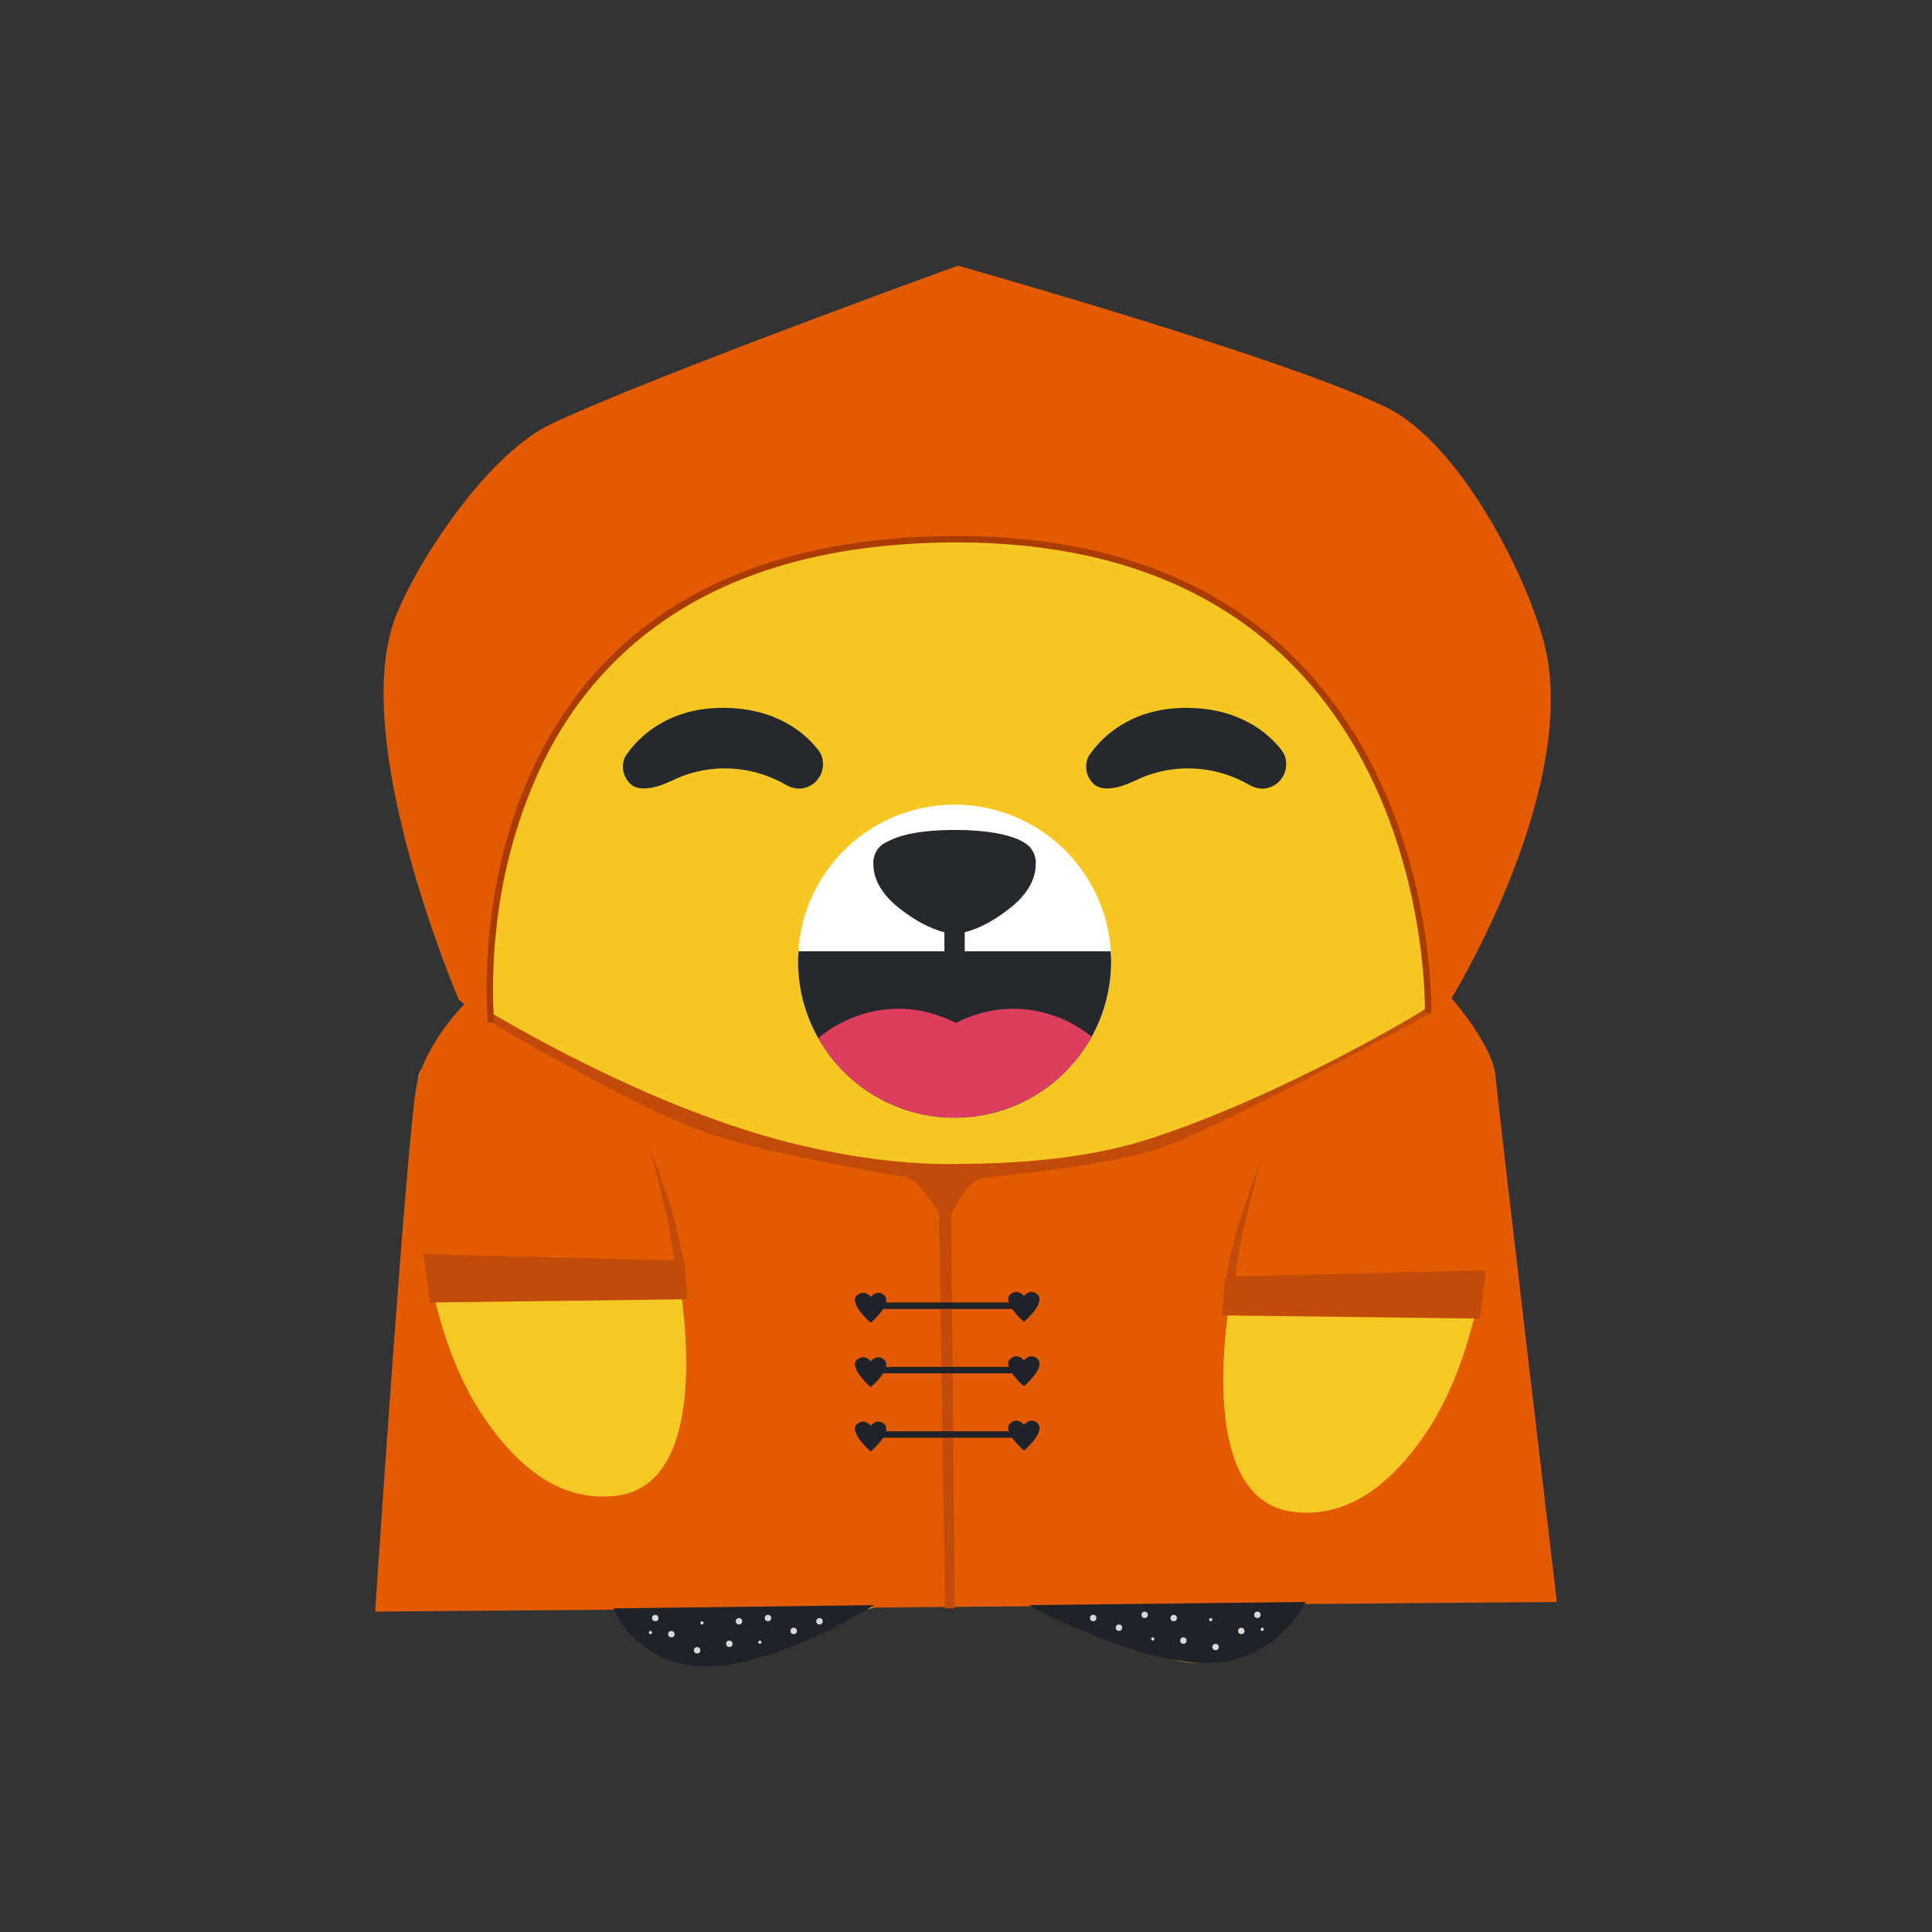 <?xml version="1.0" encoding="UTF-8" standalone="no"?>
<svg width="1200px" height="1200px" viewBox="0 0 1200 1200" version="1.1" xmlns="http://www.w3.org/2000/svg" xmlns:xlink="http://www.w3.org/1999/xlink">
    <rect x="0" y="0" width="1200" height="1200" fill="#333333" stroke="none"/>
    <!-- Generator: Sketch 42 (36781) - http://www.bohemiancoding.com/sketch -->
    <title>67</title>
    <desc>Created with Sketch.</desc>
    <defs>
        <polygon id="path-1" points="669.944 355.717 669.944 709.88 0 709.88 0 355.717 0 1.554 669.944 1.554"></polygon>
    </defs>
    <g id="Page-1" stroke="none" stroke-width="1" fill="none" fill-rule="evenodd">
        <g id="67">
            <g id="Group-15" transform="translate(233, 165)">
                <g id="Mascot7_EPS" transform="translate(26, 158)">
                    <g id="Group-3">
                        <mask id="mask-2" fill="white">
                            <use xlink:href="#path-1"></use>
                        </mask>
                        <g id="Clip-2"></g>
                        <path d="M638,296 C634.684,277.62 645.369,219.977 631.656,186.542 C626.192,173.222 620.388,160.08 613.886,147.336 C636.926,133.688 652.422,108.648 652.422,79.928 C652.422,36.644 617.334,1.554 574.048,1.554 L95.964,1.554 C52.68,1.554 17.59,36.644 17.59,79.928 C17.59,108.626 33.062,133.65 56.074,147.304 C49.572,160.044 43.77,173.182 38.306,186.496 C24.496,220.159 44.881,265.263 38.306,302 C31.731,338.737 1.931,328.921 0.626,347.682 C0.326,354.43 0,361.176 0,368 C0,417.028 7.974,464.166 22.492,508.334 C26.822,520.766 35.148,542.176 45.348,556.472 C46.462,557.94 47.514,559.372 48.782,560.914 C53.756,566.908 59.242,572.728 65.842,578.506 C72.502,584.286 80.216,590.064 88.998,594.896 C97.676,599.702 107.804,603.584 117.796,604.87 C128.252,606.37 139.286,604.576 147.708,598.666 C156.294,592.9 162.432,582.808 165.986,571.402 C173.074,548.29 172.288,522.104 170.118,498.42 C167.744,474.542 163.418,452.352 159.122,433.498 C150.402,395.76 141.846,371.258 141.846,371.258 C141.846,371.258 152.066,395.08 163.438,432.35 C169.062,450.994 174.972,473.012 179.084,497.228 C182.884,521.398 185.948,548.022 179.756,575.238 C176.576,588.608 169.944,602.712 157.874,612.242 C145.788,621.936 130.68,624.932 117.112,625.262 C102.826,625.36 90.144,622.1 78.644,617.722 C77.242,617.18 76.046,616.484 74.686,615.908 C95.716,647.624 120.762,676.382 148.92,701.772 C163.942,710.032 188.42,716.132 220.84,699.298 C277.37,669.946 333.9,666.684 333.9,666.684 C333.9,666.684 390.43,669.946 446.96,699.298 C484.944,719.02 512.026,707.28 525.75,697.452 C551.894,673.184 575.274,646 595.084,616.174 C593.814,616.708 592.704,617.358 591.4,617.862 C579.898,622.242 567.218,625.502 552.932,625.404 C539.364,625.074 524.256,622.076 512.17,612.384 C500.098,602.854 493.468,588.75 490.288,575.378 C484.094,548.164 487.158,521.538 490.96,497.368 C495.072,473.152 500.982,451.136 506.606,432.492 C517.978,395.22 528.198,371.398 528.198,371.398 C528.198,371.398 519.642,395.902 510.922,433.638 C506.626,452.494 502.298,474.684 499.926,498.562 C497.756,522.246 496.97,548.432 504.058,571.542 C507.61,582.95 513.75,593.04 522.334,598.806 C530.758,604.718 541.792,606.512 552.248,605.012 C562.24,603.724 572.368,599.842 581.046,595.036 C589.828,590.206 597.542,584.428 604.202,578.646 C613.168,570.798 619.954,562.942 625.166,556.006 C633.298,544.44 640.208,528.46 644.824,516.23 C661.052,469.814 669.944,419.956 669.944,368 C669.944,361.178 669.618,354.434 669.318,347.686 C667.996,328.679 641.316,314.38 638,296 Z" id="Fill-1" fill="#F6C723" mask="url(#mask-2)"></path>
                    </g>
                    <path d="M95.964,40.61 C74.248,40.61 56.646,58.214 56.646,79.928 C56.646,94.012 64.11,106.272 75.24,113.216 C88.846,90.87 104.03,69.598 120.732,49.622 C113.954,44.074 105.406,40.61 95.964,40.61" id="Fill-4" fill="#25282C"></path>
                    <path d="M574.048,40.61 C564.588,40.61 556.026,44.088 549.242,49.654 C565.94,69.63 581.118,90.9 594.72,113.244 C605.878,106.306 613.368,94.034 613.368,79.928 C613.368,58.214 595.764,40.61 574.048,40.61" id="Fill-5" fill="#25282C"></path>
                    <path d="M431.142,274.014 C431.142,327.72 387.606,371.258 333.9,371.258 C280.194,371.258 236.658,327.72 236.658,274.014 C236.658,220.308 280.194,176.772 333.9,176.772 C387.606,176.772 431.142,220.308 431.142,274.014" id="Fill-6" fill="#FFFFFF"></path>
                    <path d="M236.968,267.856 C236.84,269.902 236.656,271.936 236.656,274.014 C236.656,327.72 280.194,371.258 333.9,371.258 C387.606,371.258 431.142,327.72 431.142,274.014 C431.142,271.936 430.96,269.902 430.832,267.856 L236.968,267.856" id="Fill-7" fill="#25282C"></path>
                    <path d="M341.188,370.888 C374.776,368.39 403.614,348.914 419.064,320.93 C405.632,310.152 388.706,303.576 370.134,303.576 C357.328,303.576 345.414,306.918 334.722,312.338 C324.032,306.918 312.116,303.576 299.31,303.576 C280.236,303.576 262.86,310.474 249.24,321.758 C265.826,351.104 297.174,370.978 333.23,371.224 C335.908,371.21 338.542,371.026 341.188,370.888" id="Fill-8" fill="#DD3E5D"></path>
                    <path d="M327.59,268.046 C329.686,268.08 331.768,268.128 333.896,268.128 C336.028,268.128 338.112,268.08 340.21,268.046 L340.21,236.134 L327.59,236.134 L327.59,268.046" id="Fill-9" fill="#25282C"></path>
                    <path d="M384.354,212.504 C384.354,211.162 384.098,209.89 383.734,208.664 C383.576,208.062 383.448,207.708 383.448,207.708 L383.438,207.708 C382.984,206.51 382.366,205.406 381.61,204.398 L381.616,204.386 C381.616,204.386 375.902,192.608 334.476,192.494 L334.476,192.484 L334.188,192.49 L333.9,192.484 L333.9,192.494 C309.798,192.56 297.812,196.562 291.988,199.912 C288.47,201.324 285.708,204.158 284.362,207.708 L284.342,207.708 C284.342,207.708 284.192,208.124 284.016,208.822 C283.682,210 283.448,211.22 283.448,212.504 L283.482,212.844 C283.234,218.952 285.238,229.71 299.092,240.748 C312.724,251.606 323.192,255.152 328.948,256.326 C329.386,256.426 329.832,256.486 330.28,256.56 C332.544,256.926 333.89,256.924 333.89,256.924 L333.9,256.924 C333.9,256.924 335.24,256.924 337.496,256.562 C337.956,256.486 338.414,256.424 338.864,256.322 C344.626,255.142 355.086,251.59 368.698,240.748 C382.496,229.756 384.538,219.038 384.312,212.918 L384.354,212.504" id="Fill-10" fill="#25282C"></path>
                    <path d="M52.784,524.074 C52.784,524.074 47.586,517.316 41.862,505.89 C36.106,494.516 30.266,478.442 26.538,461.91 C22.746,445.378 20.94,428.512 20.576,415.848 C20.248,403.168 21.04,394.702 21.04,394.702 C21.04,394.702 21.664,396.75 22.52,400.34 C23.354,403.92 24.542,409.034 25.968,415.172 C28.708,427.424 32.006,443.698 35.76,459.802 C39.334,475.954 43.484,491.934 46.906,503.934 C48.65,509.956 50.1,514.976 51.118,518.49 C52.248,522.008 52.784,524.074 52.784,524.074" id="Fill-12" fill="#FFFFFF"></path>
                    <path d="M537.754,421.954 C537.754,421.954 537.612,427.642 536.728,435.894 C535.792,444.142 533.966,454.92 531.78,465.594 C529.506,476.25 526.912,486.834 524.572,494.776 C523.486,498.756 522.184,502.042 521.528,504.382 C520.758,506.708 520.186,508.032 520.186,508.032 C520.186,508.032 519.266,502.414 519.192,494.012 C519.162,485.624 520.264,474.52 522.522,463.66 C524.814,452.802 528.226,442.218 531.494,434.518 C534.81,426.82 537.754,421.954 537.754,421.954" id="Fill-13" fill="#FFFFFF"></path>
                    <path d="M94.714,11.072 C94.714,11.072 88.862,13.314 81.232,17.892 C77.388,20.11 73.104,22.904 68.822,26.204 C64.508,29.458 60.266,33.326 56.366,37.496 C52.346,41.58 48.974,46.214 45.742,50.59 C42.842,55.178 40.022,59.478 37.972,63.454 C35.664,67.308 34.056,70.742 32.872,73.148 C31.656,75.546 30.822,76.912 30.822,76.912 C30.822,76.912 30.836,75.362 31.098,72.654 C31.51,69.996 31.492,65.958 32.914,61.468 C33.908,56.832 35.984,51.688 38.594,46.304 C41.422,41.028 45.112,35.744 49.482,31.01 C58.366,21.628 69.948,15.216 79.156,12.896 C88.368,10.382 94.714,11.072 94.714,11.072" id="Fill-14" fill="#FFFFFF"></path>
                    <path d="M250.904,145.456 L250.914,145.456 L250.896,145.426 L250.754,145.19 C250.624,144.976 250.416,144.648 250.086,144.162 C249.486,143.13 248.792,142.152 247.908,141.264 C241.442,133.286 223.92,116.66 190.052,116.66 C154.784,116.66 137.112,136.082 131.264,144.184 C130.444,145.142 129.72,146.172 129.19,147.302 C129.042,147.552 128.96,147.702 128.96,147.702 C128.374,149.294 127.934,150.954 127.91,152.696 C127.89,154.202 128.02,155.726 128.474,157.244 C129.34,160.158 131.018,162.602 133.172,164.436 C134.022,165.198 140.722,170.392 157.98,161.974 L157.91,162.136 C161.634,160.292 165.492,158.636 169.614,157.41 C190.418,151.214 211.794,154.434 229.244,164.532 C232.938,166.67 237.26,167.448 241.35,166.23 C250.716,163.442 254.366,153.21 250.904,145.456" id="Fill-15" fill="#25282C"></path>
                    <path d="M538.606,145.456 L538.616,145.456 L538.598,145.426 L538.456,145.19 C538.326,144.976 538.118,144.648 537.788,144.162 C537.188,143.13 536.494,142.152 535.61,141.264 C529.144,133.286 511.622,116.66 477.754,116.66 C442.486,116.66 424.814,136.082 418.966,144.184 C418.146,145.142 417.422,146.172 416.892,147.302 C416.744,147.552 416.662,147.702 416.662,147.702 C416.076,149.294 415.636,150.954 415.614,152.696 C415.592,154.202 415.722,155.726 416.174,157.244 C417.042,160.158 418.72,162.602 420.874,164.436 C421.724,165.198 428.426,170.392 445.682,161.974 L445.612,162.136 C449.338,160.292 453.196,158.636 457.316,157.41 C478.12,151.214 499.496,154.434 516.946,164.532 C520.64,166.67 524.962,167.448 529.052,166.23 C538.418,163.442 542.068,153.21 538.606,145.456" id="Fill-16" fill="#25282C"></path>
                </g>
                <path d="M56,458 C56,458 53.018,453.82 68,464 C82.982,474.18 242.9,562 361,562 C453.802,562 534.154,527.91 590,498 C645.846,468.09 666,452 666,452 C666,452 694.184,482.968 696,504 C697.816,525.032 734,830 734,830 L0,836 C0,836 20,534 26,508 C32,482 56,458 56,458 Z" id="Path-68" fill="#E25B00"></path>
                <g id="Group-12" transform="translate(30, 546)">
                    <path d="M4,80 C4,80 10.764,130.28 38,170 C65.236,209.72 93.164,221.354 120,218 C184,210 158,80 158,80 L4,80 Z" id="Path-69" fill="#F6C823"></path>
                    <polygon id="Path-70" fill="#C34B09" points="0 68 4 98 164 96 162 72"></polygon>
                    <path d="M140,0 C140,0 147.798,29.189 151,44 C154.202,58.811 156,74 156,74 L162,74 C162,74 157.273,51.011 154,40 C150.727,28.989 140,0 140,0 Z" id="Path-71" fill="#C34B09"></path>
                </g>
                <g id="Group-12" transform="translate(608, 666) scale(-1, 1) translate(-608, -666) translate(526, 556)">
                    <path d="M4,80 C4,80 10.764,130.28 38,170 C65.236,209.72 93.164,221.354 120,218 C184,210 158,80 158,80 L4,80 Z" id="Path-69" fill="#F6C823"></path>
                    <polygon id="Path-70" fill="#C34B09" points="0 68 4 98 164 96 162 72"></polygon>
                    <path d="M140,0 C140,0 147.798,29.189 151,44 C154.202,58.811 156,74 156,74 L162,74 C162,74 157.273,51.011 154,40 C150.727,28.989 140,0 140,0 Z" id="Path-71" fill="#C34B09"></path>
                </g>
                <path d="M362,170 C674,178 652,468 652,468 L668,456 C668,456 744,333 728,243 C721.272,205.154 677.681,112.406 628,88 C565.847,57.467 362,0 362,0 C362,0 174.018,67.999 110,98 C67.558,117.89 23.009,189.332 12,220 C-16,298 52,456 52,456 L72,472 C72,472 50,162 362,170 Z" id="Path-72" fill="#E25B00"></path>
                <path d="M72,470 C72,470 159.9,522.32 204,538 C238.399,550.231 303.098,561.634 329.898,566.059 C337.456,567.307 350.306,588.835 350.306,588.835 L354,834 L360,834 L357.846,589.008 C357.846,589.008 367.982,567.525 377.504,566.591 C404.433,563.949 459.678,557.633 488,548 C526.337,534.96 656,464 656,464 L652,462 C652,462 566.994,514.23 481.923,542.053 C437.181,556.687 388.421,557.888 356,558 C316.247,558.137 262.658,549.37 209.407,529.962 C136.654,503.446 72,464 72,464 L72,470 Z" id="Path-73" fill="#C34B09"></path>
                <path d="M72,470 C72,470 42,176 352,170 C662,164 654,464 654,464" id="Path-74" stroke="#AB3C01" stroke-width="4"></path>
                <g id="Group-13" transform="translate(298, 636)">
                    <path d="M105,20 C105,20 112,14 114,9 C114.373,8.069 116,4 112,2 C108,-3.83471033e-13 105,4 105,4 C105,4 102,-1.45661261e-13 98,2 C94,4 95.166,6.915 96,9 C98,14 105,20 105,20 Z" id="Oval-3" fill="#1F2228"></path>
                    <path d="M9.827,20.56 C9.827,20.56 16.827,14.56 18.827,9.56 C19.199,8.629 20.827,4.56 16.827,2.56 C12.827,0.56 9.827,4.56 9.827,4.56 C9.827,4.56 6.827,0.56 2.827,2.56 C-1.173,4.56 -0.007,7.475 0.827,9.56 C2.827,14.56 9.827,20.56 9.827,20.56 Z" id="Oval-3" fill="#1F2228"></path>
                    <path d="M11,10 L105,10" id="Line" stroke="#1F2228" stroke-width="4" stroke-linecap="square"></path>
                </g>
                <g id="Group-13" transform="translate(298, 676)">
                    <path d="M105,20 C105,20 112,14 114,9 C114.373,8.069 116,4 112,2 C108,-3.83471033e-13 105,4 105,4 C105,4 102,-1.45661261e-13 98,2 C94,4 95.166,6.915 96,9 C98,14 105,20 105,20 Z" id="Oval-3" fill="#1F2228"></path>
                    <path d="M9.827,20.56 C9.827,20.56 16.827,14.56 18.827,9.56 C19.199,8.629 20.827,4.56 16.827,2.56 C12.827,0.56 9.827,4.56 9.827,4.56 C9.827,4.56 6.827,0.56 2.827,2.56 C-1.173,4.56 -0.007,7.475 0.827,9.56 C2.827,14.56 9.827,20.56 9.827,20.56 Z" id="Oval-3" fill="#1F2228"></path>
                    <path d="M11,10 L105,10" id="Line" stroke="#1F2228" stroke-width="4" stroke-linecap="square"></path>
                </g>
                <g id="Group-13" transform="translate(298, 716)">
                    <path d="M105,20 C105,20 112,14 114,9 C114.373,8.069 116,4 112,2 C108,-3.83471033e-13 105,4 105,4 C105,4 102,-1.45661261e-13 98,2 C94,4 95.166,6.915 96,9 C98,14 105,20 105,20 Z" id="Oval-3" fill="#1F2228"></path>
                    <path d="M9.827,20.56 C9.827,20.56 16.827,14.56 18.827,9.56 C19.199,8.629 20.827,4.56 16.827,2.56 C12.827,0.56 9.827,4.56 9.827,4.56 C9.827,4.56 6.827,0.56 2.827,2.56 C-1.173,4.56 -0.007,7.475 0.827,9.56 C2.827,14.56 9.827,20.56 9.827,20.56 Z" id="Oval-3" fill="#1F2228"></path>
                    <path d="M11,10 L105,10" id="Line" stroke="#1F2228" stroke-width="4" stroke-linecap="square"></path>
                </g>
                <g id="Group-14" transform="translate(148, 832)">
                    <path d="M0,2 C0,2 14,38 58,38 C102,38 162,0 162,0 L0,2 Z" id="Path-75" fill="#1F2228"></path>
                    <circle id="Oval-5" fill="#D8D8D8" cx="26" cy="8" r="2"></circle>
                    <circle id="Oval-5" fill="#D8D8D8" cx="36" cy="18" r="2"></circle>
                    <circle id="Oval-5" fill="#D8D8D8" cx="23" cy="17" r="1"></circle>
                    <circle id="Oval-5" fill="#D8D8D8" cx="55" cy="11" r="1"></circle>
                    <circle id="Oval-5" fill="#D8D8D8" cx="72" cy="24" r="2"></circle>
                    <circle id="Oval-5" fill="#D8D8D8" cx="52" cy="28" r="2"></circle>
                    <circle id="Oval-5" fill="#D8D8D8" cx="91" cy="23" r="1"></circle>
                    <circle id="Oval-5" fill="#D8D8D8" cx="96" cy="8" r="2"></circle>
                    <circle id="Oval-5" fill="#D8D8D8" cx="78" cy="10" r="2"></circle>
                    <circle id="Oval-5" fill="#D8D8D8" cx="128" cy="10" r="2"></circle>
                    <circle id="Oval-5" fill="#D8D8D8" cx="112" cy="16" r="2"></circle>
                </g>
                <g id="Group-14" transform="translate(492, 849) scale(-1, 1) translate(-492, -849) translate(406, 830)">
                    <path d="M0,0 C0,0 18,38 62,38 C106,38 172,2 172,2 L0,0 Z" id="Path-75" fill="#1F2228"></path>
                    <circle id="Oval-5" fill="#D8D8D8" cx="30" cy="8" r="2"></circle>
                    <circle id="Oval-5" fill="#D8D8D8" cx="40" cy="18" r="2"></circle>
                    <circle id="Oval-5" fill="#D8D8D8" cx="27" cy="17" r="1"></circle>
                    <circle id="Oval-5" fill="#D8D8D8" cx="59" cy="11" r="1"></circle>
                    <circle id="Oval-5" fill="#D8D8D8" cx="76" cy="24" r="2"></circle>
                    <circle id="Oval-5" fill="#D8D8D8" cx="56" cy="28" r="2"></circle>
                    <circle id="Oval-5" fill="#D8D8D8" cx="95" cy="23" r="1"></circle>
                    <circle id="Oval-5" fill="#D8D8D8" cx="100" cy="8" r="2"></circle>
                    <circle id="Oval-5" fill="#D8D8D8" cx="82" cy="10" r="2"></circle>
                    <circle id="Oval-5" fill="#D8D8D8" cx="132" cy="10" r="2"></circle>
                    <circle id="Oval-5" fill="#D8D8D8" cx="116" cy="16" r="2"></circle>
                </g>
            </g>
        </g>
    </g>
</svg>